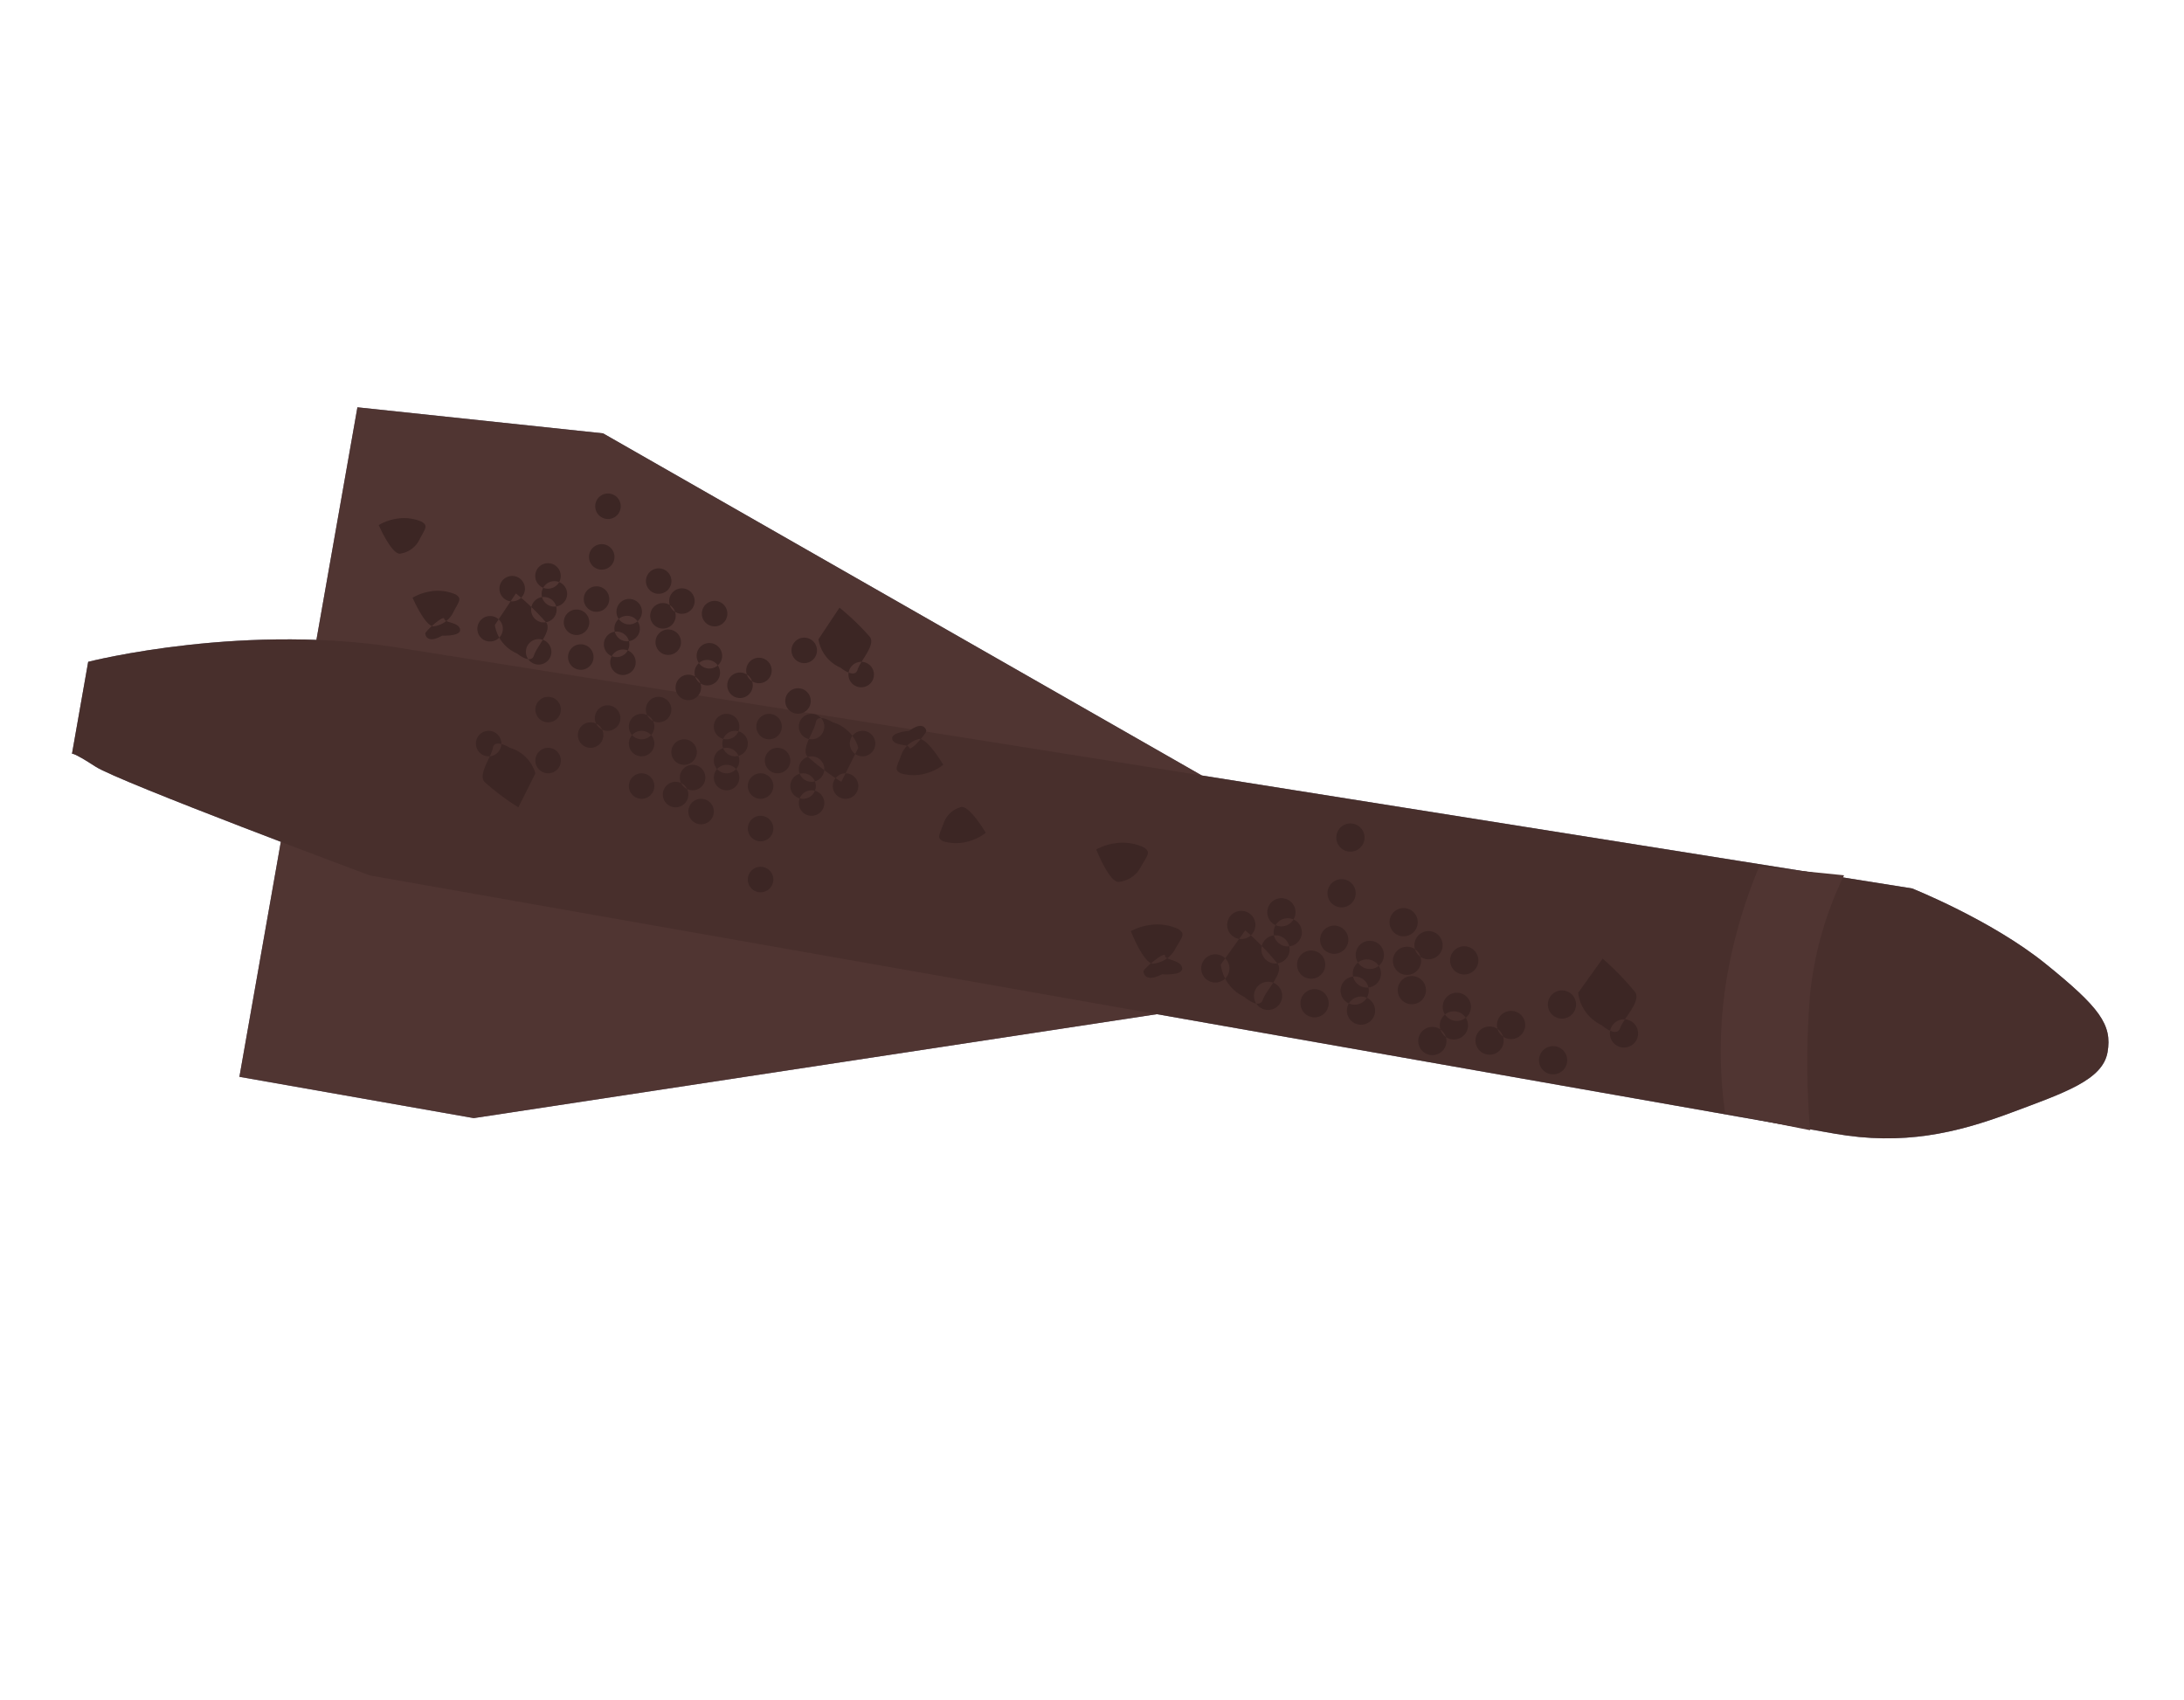 <svg id="Group_2_copy" data-name="Group 2 copy" xmlns="http://www.w3.org/2000/svg" width="257" height="200" viewBox="0 0 257 200">
  <defs>
    <style>
      .cls-1 {
        fill: #787587;
      }

      .cls-1, .cls-2, .cls-3, .cls-4 {
        fill-rule: evenodd;
      }

      .cls-2 {
        fill: #503532;
      }

      .cls-3 {
        fill: #482f2c;
      }

      .cls-4 {
        fill: #3c2624;
      }
    </style>
  </defs>
  <path id="Shape_24_copy" data-name="Shape 24 copy" class="cls-1" d="M42.058,47.93L28.172,126.715l27.575,4.86,83.473-12.7,3.7-26.764L70.965,50.994Zm6.146,28.5,176.8,28.117s9.33,3.715,15.7,8.86,7.876,7.167,7.3,10.425-5.027,4.749-11.41,7.128-12.638,3.865-20.738,2.437L43.518,103.019s-29.513-11.014-32.269-12.8-2.781-1.506-2.781-1.506l1.909-10.833S29.146,73.07,48.2,76.429Z"/>
  <g>
    <path class="cls-2" d="M42.058,47.93L28.172,126.715l27.575,4.86,83.473-12.7,3.7-26.764L70.965,50.994Z"/>
    <path class="cls-3" d="M48.2,76.429l176.8,28.117s9.33,3.715,15.7,8.86,7.876,7.167,7.3,10.425-5.027,4.749-11.41,7.128-12.638,3.865-20.738,2.437L43.518,103.019s-29.513-11.014-32.269-12.8-2.781-1.506-2.781-1.506l1.909-10.833S29.146,73.07,48.2,76.429Z"/>
    <path class="cls-2" d="M213,133a97.118,97.118,0,0,1,0-16,41.688,41.688,0,0,1,4-14l-10-1a59.674,59.674,0,0,0-3.823,13.217A52.61,52.61,0,0,0,203,131Z"/>
  </g>
  <path id="Shape_27_copy" data-name="Shape 27 copy" class="cls-4" d="M86.5,86A1.5,1.5,0,1,1,85,87.5,1.5,1.5,0,0,1,86.5,86Zm-5,4A1.5,1.5,0,1,1,80,91.5,1.5,1.5,0,0,1,81.5,90Zm-6,1A1.5,1.5,0,1,1,74,92.5,1.5,1.5,0,0,1,75.5,91Zm0-5A1.5,1.5,0,1,1,74,87.5,1.5,1.5,0,0,1,75.5,86Zm-6-1A1.5,1.5,0,1,1,68,86.5,1.5,1.5,0,0,1,69.5,85Zm2-2A1.5,1.5,0,1,1,70,84.5,1.5,1.5,0,0,1,71.5,83Zm-7-1A1.5,1.5,0,1,1,63,83.5,1.5,1.5,0,0,1,64.5,82Zm0,6A1.5,1.5,0,1,1,63,89.5,1.5,1.5,0,0,1,64.5,88Zm25,8A1.5,1.5,0,1,1,88,97.5,1.5,1.5,0,0,1,89.5,96Zm0-5A1.5,1.5,0,1,1,88,92.5,1.5,1.5,0,0,1,89.5,91Zm-32-5A1.5,1.5,0,1,1,56,87.5,1.5,1.5,0,0,1,57.5,86Zm28,4A1.5,1.5,0,1,1,84,91.5,1.5,1.5,0,0,1,85.5,90Zm-3,4A1.5,1.5,0,1,1,81,95.5,1.5,1.5,0,0,1,82.5,94Zm-3-2A1.5,1.5,0,1,1,78,93.5,1.5,1.5,0,0,1,79.5,92Zm1-5A1.5,1.5,0,1,1,79,88.5,1.5,1.5,0,0,1,80.5,87Zm5,1A1.5,1.5,0,1,1,84,89.5,1.5,1.5,0,0,1,85.5,88Zm16-2a1.5,1.5,0,1,1-1.5,1.5A1.5,1.5,0,0,1,101.5,86Zm-2,5A1.5,1.5,0,1,1,98,92.5,1.5,1.5,0,0,1,99.5,91Zm-4-2A1.5,1.5,0,1,1,94,90.5,1.5,1.5,0,0,1,95.5,89Zm-1,2A1.5,1.5,0,1,1,93,92.5,1.5,1.5,0,0,1,94.5,91Zm1,2A1.5,1.5,0,1,1,94,94.5,1.5,1.5,0,0,1,95.5,93Zm-6,9a1.5,1.5,0,1,1-1.5,1.5A1.5,1.5,0,0,1,89.5,102Zm6-18A1.5,1.5,0,1,1,94,85.5,1.5,1.5,0,0,1,95.5,84Zm-4,4A1.5,1.5,0,1,1,90,89.5,1.5,1.5,0,0,1,91.5,88Zm-1-4A1.5,1.5,0,1,1,89,85.5,1.5,1.5,0,0,1,90.5,84Zm-5,0A1.5,1.5,0,1,1,84,85.5,1.5,1.5,0,0,1,85.5,84Zm-8-2A1.5,1.5,0,1,1,76,83.5,1.5,1.5,0,0,1,77.5,82Zm-2,2A1.5,1.5,0,1,1,74,85.5,1.5,1.5,0,0,1,75.5,84ZM98,85s-1.792-1.129-2,0-1.747,3.091-1,4a29.079,29.079,0,0,0,4,3h0l2-4A4.4,4.4,0,0,0,98,85ZM60,88s-1.792-1.129-2,0-1.747,3.091-1,4a29.079,29.079,0,0,0,4,3h0l2-4A4.4,4.4,0,0,0,60,88Zm47-2s-2.262.181-2,1,1.871,0.514,2,1,2.048-1.729,2-2S108.556,84.844,107,86Zm4,4s-2.04-3.463-3-3a2.978,2.978,0,0,0-2,2c-0.56,1.4-.729,1.624,0,2a5.279,5.279,0,0,0,3,0,5.9,5.9,0,0,0,2-1h0Zm5,8s-2.04-3.463-3-3a2.978,2.978,0,0,0-2,2c-0.56,1.4-.729,1.624,0,2a5.279,5.279,0,0,0,3,0,5.9,5.9,0,0,0,2-1h0Z"/>
  <path id="Shape_27_copy_3" data-name="Shape 27 copy 3" class="cls-4" d="M72.375,77.312a1.5,1.5,0,1,1,1.672-1.3A1.5,1.5,0,0,1,72.375,77.312Zm5.453-3.357a1.5,1.5,0,1,1,1.672-1.3A1.5,1.5,0,0,1,77.828,73.955Zm6.077-.257a1.5,1.5,0,1,1,1.673-1.3A1.5,1.5,0,0,1,83.905,73.7ZM83.293,78.66a1.5,1.5,0,1,1,1.672-1.3A1.5,1.5,0,0,1,83.293,78.66Zm5.832,1.728a1.5,1.5,0,1,1,1.672-1.3A1.5,1.5,0,0,1,89.125,80.388Zm-2.23,1.74a1.5,1.5,0,1,1,1.672-1.3A1.5,1.5,0,0,1,86.895,82.128Zm6.825,1.85a1.5,1.5,0,1,1,1.673-1.3A1.5,1.5,0,0,1,93.719,83.978Zm0.735-5.955a1.5,1.5,0,1,1,1.672-1.3A1.5,1.5,0,0,1,94.455,78.023Zm-23.831-11a1.5,1.5,0,1,1,1.672-1.3A1.5,1.5,0,0,1,70.624,67.02Zm-0.613,4.962a1.5,1.5,0,1,1,1.672-1.3A1.5,1.5,0,0,1,70.011,71.982Zm31.146,8.884a1.5,1.5,0,1,1,1.672-1.3A1.5,1.5,0,0,1,101.157,80.866Zm-27.3-7.4a1.5,1.5,0,1,1,1.673-1.3A1.5,1.5,0,0,1,73.858,73.465Zm3.468-3.6A1.5,1.5,0,1,1,79,68.558,1.5,1.5,0,0,1,77.326,69.862Zm2.732,2.353a1.5,1.5,0,1,1,1.673-1.3A1.5,1.5,0,0,1,80.058,72.215Zm-1.605,4.84a1.5,1.5,0,1,1,1.673-1.3A1.5,1.5,0,0,1,78.453,77.055Zm-4.84-1.605a1.5,1.5,0,1,1,1.672-1.3A1.5,1.5,0,0,1,73.613,75.45Zm-16.124.024a1.5,1.5,0,1,1,1.672-1.3A1.5,1.5,0,0,1,57.489,75.474Zm2.6-4.717a1.5,1.5,0,1,1,1.672-1.3A1.5,1.5,0,0,1,60.086,70.757Zm3.725,2.475a1.5,1.5,0,1,1,1.673-1.3A1.5,1.5,0,0,1,63.811,73.232Zm1.238-1.862a1.5,1.5,0,1,1,1.673-1.3A1.5,1.5,0,0,1,65.048,71.369ZM64.3,69.262a1.5,1.5,0,1,1,1.672-1.3A1.5,1.5,0,0,1,64.3,69.262Zm7.058-8.2a1.5,1.5,0,1,1,1.672-1.3A1.5,1.5,0,0,1,71.359,61.065ZM63.2,78.194a1.5,1.5,0,1,1,1.672-1.3A1.5,1.5,0,0,1,63.2,78.194Zm4.46-3.48a1.5,1.5,0,1,1,1.672-1.3A1.5,1.5,0,0,1,67.658,74.714Zm0.5,4.092a1.5,1.5,0,1,1,1.672-1.3A1.5,1.5,0,0,1,68.161,78.807Zm4.962,0.613a1.5,1.5,0,1,1,1.672-1.3A1.5,1.5,0,0,1,73.123,79.419Zm7.695,2.965a1.5,1.5,0,1,1,1.672-1.3A1.5,1.5,0,0,1,80.817,82.385Zm2.23-1.74a1.5,1.5,0,1,1,1.672-1.3A1.5,1.5,0,0,1,83.047,80.645ZM60.84,76.9s1.64,1.341,1.985.245,2.113-2.854,1.483-3.847a29.077,29.077,0,0,0-3.6-3.468h0L58.23,73.55A4.4,4.4,0,0,0,60.84,76.9Zm38.081,1.679s1.64,1.341,1.985.245,2.113-2.854,1.482-3.847a29.058,29.058,0,0,0-3.6-3.468h0L96.311,75.23A4.4,4.4,0,0,0,98.921,78.575ZM52.03,74.8s2.267,0.1,2.108-.747-1.794-.739-1.862-1.237-2.244,1.465-2.23,1.74S50.344,75.756,52.03,74.8Zm-3.48-4.46s1.6,3.687,2.61,3.345a2.979,2.979,0,0,0,2.23-1.74c0.727-1.319.922-1.522,0.245-1.985a5.28,5.28,0,0,0-2.977-.368,5.908,5.908,0,0,0-2.107.747h0Zm-3.982-8.552s1.6,3.687,2.61,3.345a2.979,2.979,0,0,0,2.23-1.74c0.727-1.319.922-1.522,0.245-1.985a5.279,5.279,0,0,0-2.977-.368,5.909,5.909,0,0,0-2.108.747h0Z"/>
  <path id="Shape_27_copy_2" data-name="Shape 27 copy 2" class="cls-4" d="M159.15,118.205a1.66,1.66,0,1,1,1.9-1.378A1.66,1.66,0,0,1,159.15,118.205Zm6.16-3.5a1.66,1.66,0,1,1,1.9-1.379A1.661,1.661,0,0,1,165.31,114.7Zm6.731-.05a1.66,1.66,0,1,1,1.9-1.379A1.66,1.66,0,0,1,172.041,114.653Zm-0.869,5.464a1.66,1.66,0,1,1,1.9-1.378A1.659,1.659,0,0,1,171.172,120.117Zm6.384,2.136a1.66,1.66,0,1,1,1.9-1.378A1.659,1.659,0,0,1,177.556,122.253Zm-2.534,1.838a1.66,1.66,0,1,1,1.9-1.378A1.659,1.659,0,0,1,175.022,124.091Zm7.477,2.31a1.66,1.66,0,1,1,1.9-1.378A1.659,1.659,0,0,1,182.5,126.4Zm1.043-6.557a1.66,1.66,0,1,1,1.9-1.379A1.661,1.661,0,0,1,183.542,119.844Zm-25.932-13.09a1.66,1.66,0,1,1,1.9-1.378A1.659,1.659,0,0,1,157.61,106.754Zm-0.869,5.465a1.66,1.66,0,1,1,1.9-1.379A1.66,1.66,0,0,1,156.741,112.219Zm34.1,11.028a1.66,1.66,0,1,1,1.9-1.379A1.661,1.661,0,0,1,190.845,123.247Zm-29.907-9.24a1.66,1.66,0,1,1,1.9-1.378A1.659,1.659,0,0,1,160.938,114.007Zm3.975-3.85a1.66,1.66,0,1,1,1.9-1.378A1.66,1.66,0,0,1,164.913,110.157Zm2.931,2.708a1.66,1.66,0,1,1,1.9-1.379A1.66,1.66,0,0,1,167.844,112.865Zm-1.963,5.29a1.66,1.66,0,1,1,1.9-1.378A1.659,1.659,0,0,1,165.881,118.155Zm-5.29-1.962a1.66,1.66,0,1,1,1.9-1.378A1.66,1.66,0,0,1,160.591,116.193Zm-17.835-.595a1.66,1.66,0,1,1,1.9-1.379A1.661,1.661,0,0,1,142.756,115.6Zm3.056-5.117a1.66,1.66,0,1,1,1.9-1.379A1.66,1.66,0,0,1,145.812,110.481Zm4.023,2.881a1.66,1.66,0,1,1,1.9-1.379A1.66,1.66,0,0,1,149.835,113.362Zm1.441-2.012a1.66,1.66,0,1,1,1.9-1.379A1.661,1.661,0,0,1,151.276,111.35Zm-0.745-2.36a1.66,1.66,0,1,1,1.9-1.378A1.66,1.66,0,0,1,150.531,108.99Zm8.122-8.793a1.66,1.66,0,1,1,1.9-1.379A1.66,1.66,0,0,1,158.653,100.2Zm-9.687,18.629a1.66,1.66,0,1,1,1.9-1.378A1.659,1.659,0,0,1,148.966,118.826Zm5.067-3.676a1.66,1.66,0,1,1,1.9-1.379A1.66,1.66,0,0,1,154.033,115.15Zm0.4,4.546a1.66,1.66,0,1,1,1.9-1.379A1.66,1.66,0,0,1,154.431,119.7Zm5.464,0.869a1.66,1.66,0,1,1,1.9-1.379A1.66,1.66,0,0,1,159.9,120.565Zm8.4,3.576a1.66,1.66,0,1,1,1.9-1.378A1.66,1.66,0,0,1,168.291,124.141Zm2.534-1.838a1.66,1.66,0,1,1,1.9-1.378A1.66,1.66,0,0,1,170.825,122.3Zm-24.417-5s1.762,1.546,2.186.348,2.447-3.075,1.788-4.2a32.211,32.211,0,0,0-3.85-3.974h0l-2.881,4.024A4.867,4.867,0,0,0,146.408,117.3Zm42.052,3.327s1.762,1.546,2.186.348,2.447-3.075,1.788-4.2a32.211,32.211,0,0,0-3.85-3.974h0l-2.881,4.024A4.867,4.867,0,0,0,188.46,120.626Zm-51.715-5.985s2.5,0.2,2.36-.745-1.955-.887-2.012-1.44-2.539,1.534-2.533,1.838S134.844,115.634,136.745,114.641Zm-3.676-5.067s1.628,4.14,2.757,3.8a3.3,3.3,0,0,0,2.534-1.839c0.855-1.43,1.079-1.648.348-2.185a5.845,5.845,0,0,0-3.279-.522,6.54,6.54,0,0,0-2.36.745h0ZM129,99.962s1.628,4.14,2.758,3.8a3.3,3.3,0,0,0,2.533-1.838c0.856-1.43,1.079-1.648.348-2.186a5.845,5.845,0,0,0-3.279-.522,6.542,6.542,0,0,0-2.36.745h0Z"/>
</svg>
